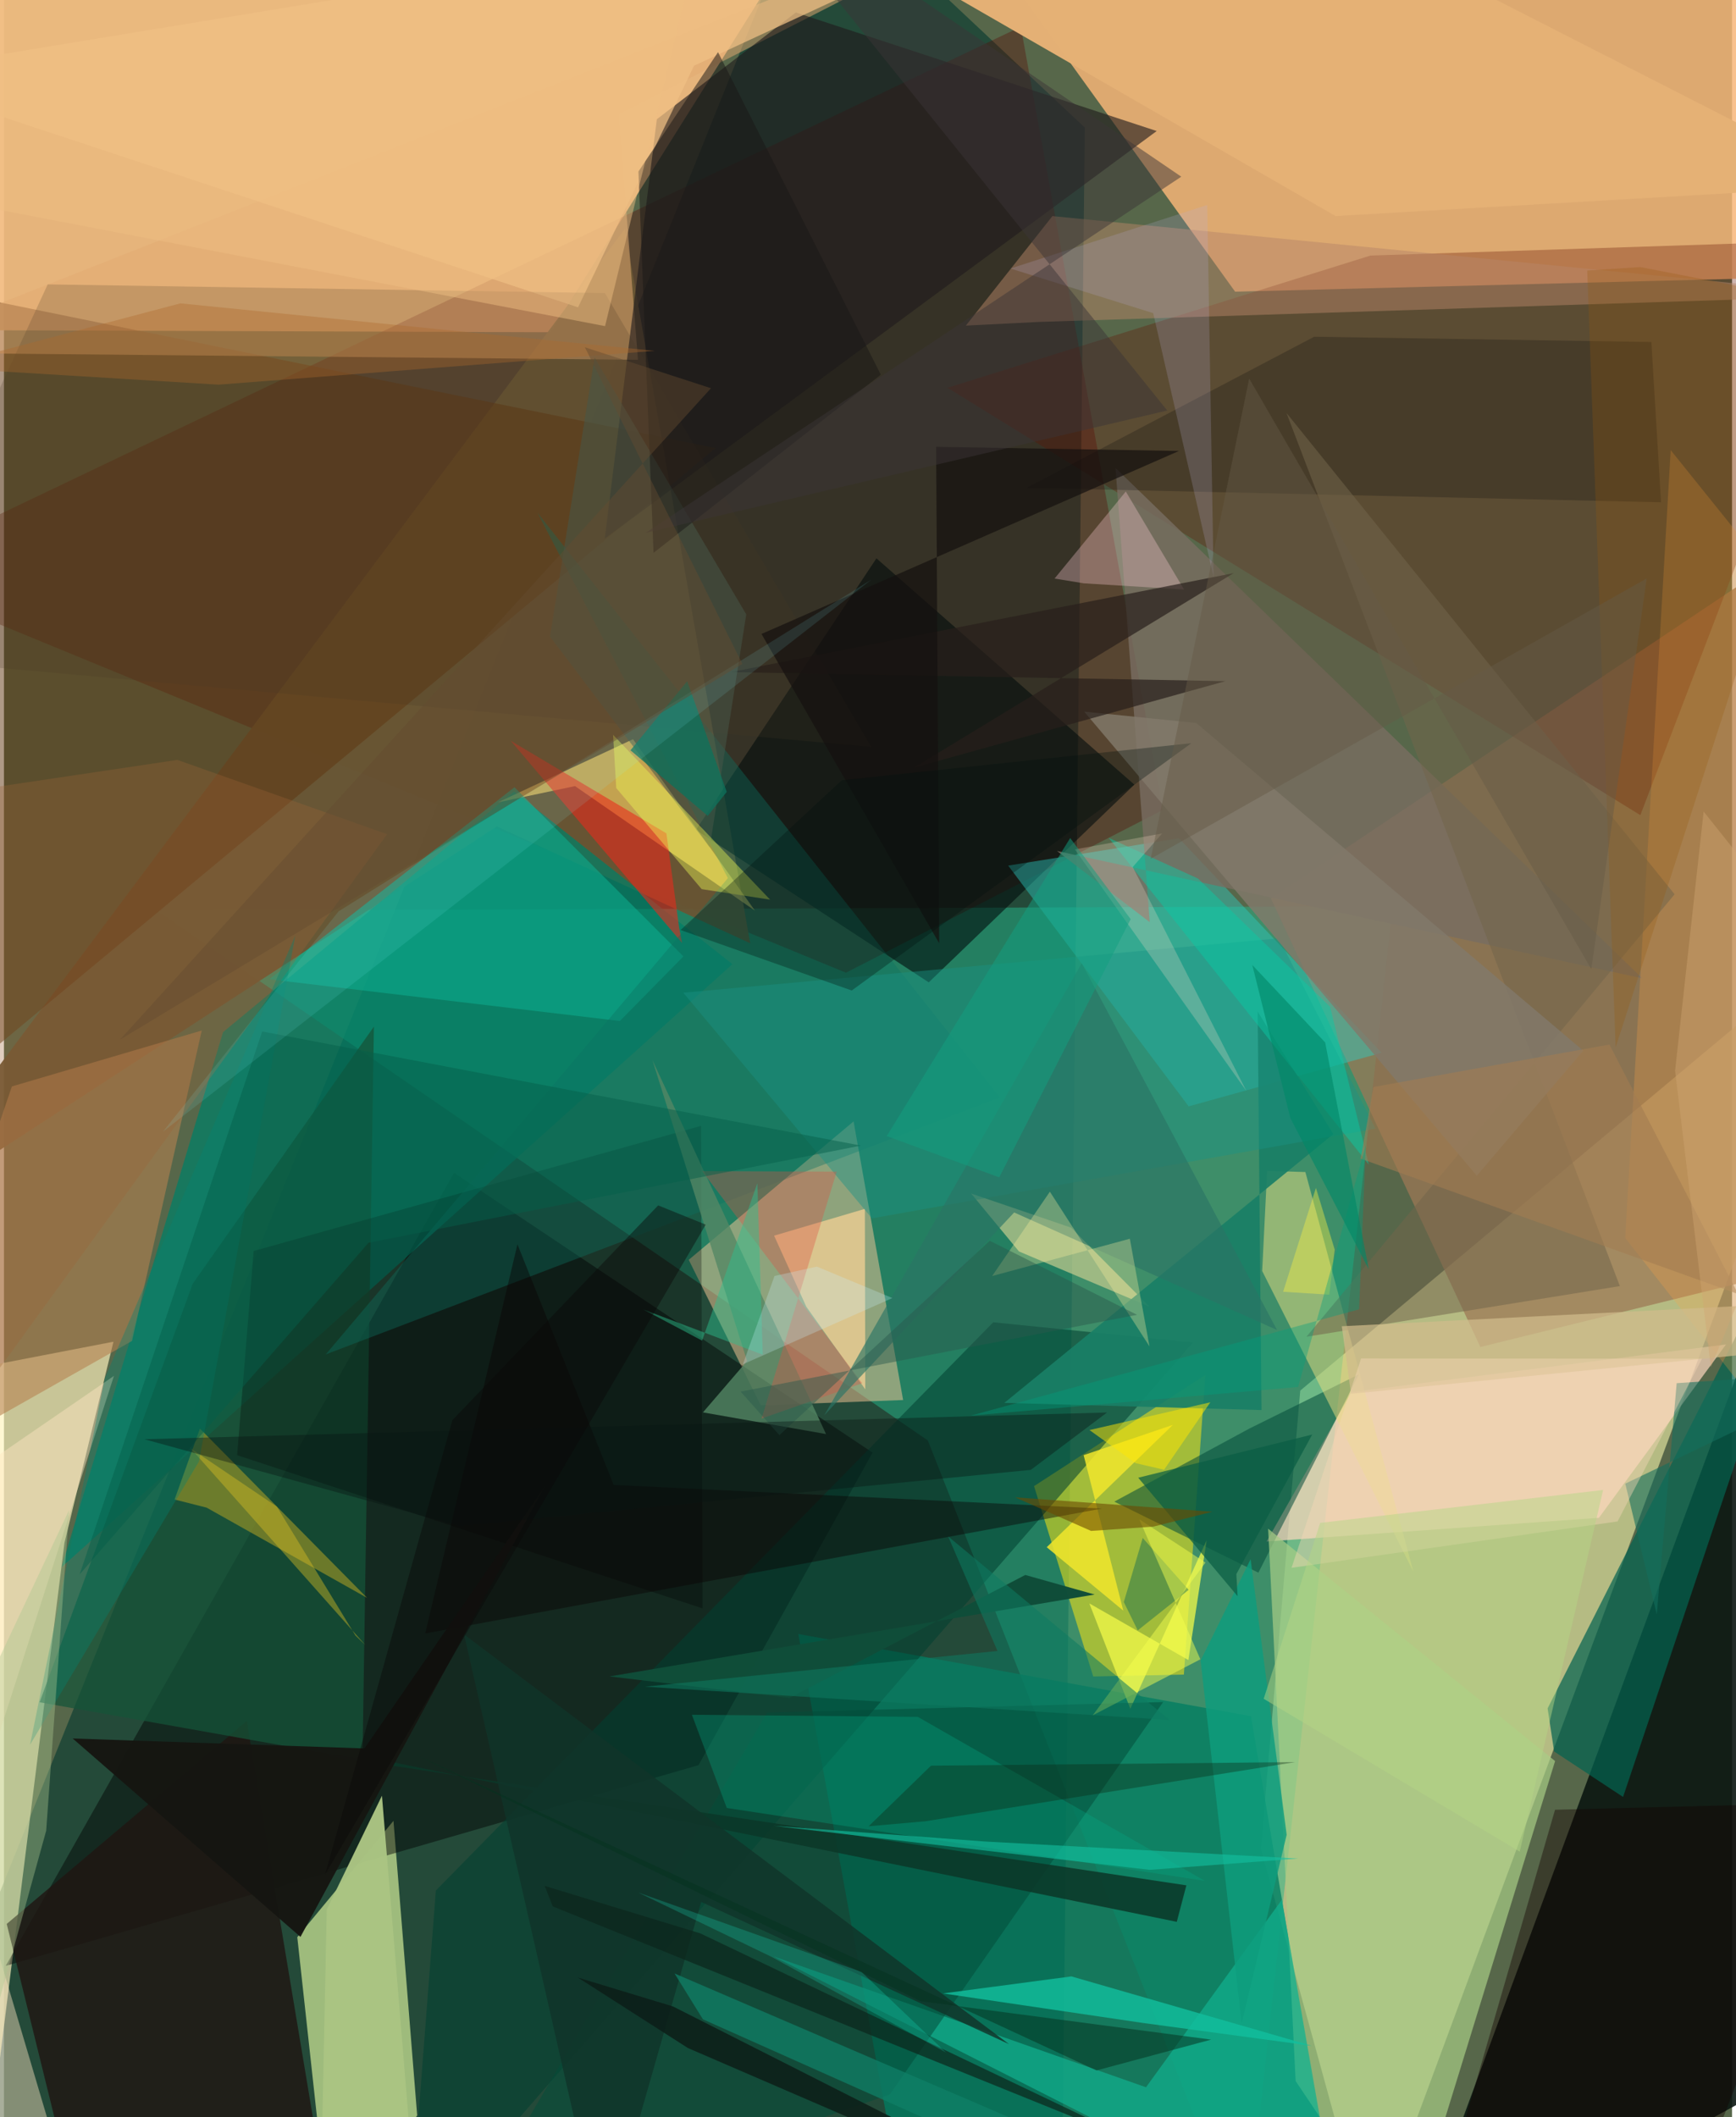 <svg xmlns="http://www.w3.org/2000/svg" width="228" height="278" viewBox="0 0 836 1024"><path fill="#57674a" d="M0 0h836v1024H0z"/><path fill="#f3bb80" fill-opacity=".918" d="M-62 159.549l326.547 1.15L399.94-55.09-29.616-33.807z"/><path fill="#dcde9c" fill-opacity=".702" d="M898 445.995L660.723 1086l-52.692-191.725 19.08-221.7z"/><path fill="#f6b577" fill-opacity=".839" d="M860.246-62H449.293l146.319 203.082 291.777-7.498z"/><path fill="#05382f" fill-opacity=".624" d="M-49.977 1034.507l561.644 42.111 11.22-1014.903L391.17-62z"/><path fill="#26b589" fill-opacity=".498" d="M74.141 440.457l372.81 256.251L600.505 1086l71.334-647.704z"/><path fill="#0b1711" fill-opacity=".902" d="M683.13 1086h31.262l158.946-87.265-16.852-383.148z"/><path fill="#5a0300" fill-opacity=".341" d="M560.636 391.767l-153.3 78.69L-62 277.354 491.911 12.94z"/><path fill="#e6fda4" fill-opacity=".631" d="M188.44 880.668l11.461 142.474L158.216 1086l-16.31-149.048z"/><path fill="#fff3be" fill-opacity=".671" d="M52.98 648.933L-62 671.133-13.26 1086l42.548-339.876z"/><path fill="#f8c898" fill-opacity=".502" d="M434.99 677.145l-23.966-134.767-79.742 66.944 34.806 70.396z"/><path fill="#000100" fill-opacity=".447" d="M217.749 567.266L.852 950.813l335.163-97.075 84.187-151.151z"/><path fill="#9d7756" fill-opacity=".729" d="M849.36 276.427L898 606.224 714.24 651.49 612.899 434.52z"/><path fill="#fde511" fill-opacity=".522" d="M581.208 665.038l-10.4 144.89-43.855.937-28.63-92.083z"/><path fill="#007d61" fill-opacity=".761" d="M645.623 1080.658l-211.55-17.937-49.8-272.423 218.968 39.776z"/><path fill="#695634" fill-opacity=".949" d="M300.387 110.698L-62 595.29l300.454-195.566L361.01 456.23z"/><path fill="#007f66" fill-opacity=".725" d="M105.992 499.197l140.755-116.412 105.668 83.56L27.878 757.973z"/><path fill="#651300" fill-opacity=".314" d="M898 115.843l-236.935 7.768-204.637 63.942 335.213 206.706z"/><path fill="#ffd7be" fill-opacity=".698" d="M610.812 745.578l160.78-11.464 61.484-83.857-181.2 23.048z"/><path fill="#5f3610" fill-opacity=".506" d="M-21.7 150.61L-62 554.752 344.19 216.73-62 134.053z"/><path fill="#000c0b" fill-opacity=".58" d="M546.853 379.496l-99.464 95.639L334.76 401.42l87.328-131.367z"/><path fill="#ffd563" fill-opacity=".604" d="M276.26 380.218L239 388.061l65.32-30.527 58.983 82.905z"/><path fill="#2acfc6" fill-opacity=".427" d="M573.114 535.11l93.366-25.922-98.035-103.765-82.621 13.234z"/><path fill="#014031" fill-opacity=".553" d="M575.16 649.32l-96.582-9.78-269.644 274.858L195.714 1086z"/><path fill="#201612" fill-opacity=".808" d="M117.463 832.396L159.788 1086H39.672L1.337 930.532z"/><path fill="#b6804f" fill-opacity=".584" d="M-62 718.728l123.95-70.162L95.69 498.42 3.836 525.472z"/><path fill="#e1aa71" fill-opacity=".514" d="M306.706 174.007L-62 170.43 527.112-62 297.445 55.31z"/><path fill="#004a38" fill-opacity=".537" d="M602.575 690.906l52.885-26.161-48.602 95.903-69.712-34.365z"/><path fill="#1f1a1d" fill-opacity=".616" d="M290.658 260.489l25.186-202.813 67.262-51.65 174.558 57.35z"/><path fill="#155439" fill-opacity=".729" d="M173.442 851.105L17.257 823.326l74.088-202.484 87.63-124.32z"/><path fill="#036350" fill-opacity=".71" d="M746.777 826.284L898 527.55 783.276 869.125l-33.343-21.993z"/><path fill="#b68668" fill-opacity=".494" d="M507.218 104.518l-41.873 52.961 35.446-1.778L898 142.98z"/><path fill="#c7cd8f" fill-opacity=".694" d="M516.24 593.76l-48.36-16.51 23.167 28.038 63.165 26.739z"/><path fill="#eadf82" fill-opacity=".498" d="M681.848 760.183l-52.255-193.314-18.506-.534-2.39 48.4z"/><path fill="#8c8c28" fill-opacity=".722" d="M98.048 729.194l-15.505-3.931L94.8 690.972l80.885 81.871z"/><path fill="#a8cd86" fill-opacity=".698" d="M678.248 1086l-53.365-79.467-13.308-267.146 138.824 112.365z"/><path fill="#786d61" fill-opacity=".82" d="M537.742 226.355l16.555 219.667-44.85-34.425 283.125 61.586z"/><path fill="#12b08f" fill-opacity=".714" d="M618.205 918.845l-65.72 90.69-180.21-63.302L647.438 1086z"/><path fill="#000002" fill-opacity=".282" d="M112.805 703.82l8.002-98.76 216.47-60.532.673 233.393z"/><path fill="#0dad8f" fill-opacity=".565" d="M297.958 493.827l-169.597-20.172 118.595-92.885 81.753 81.819z"/><path fill="#eb291a" fill-opacity=".576" d="M320.473 403.069l6.163 45.606 1.436 7.435-82.912-97.826z"/><path fill="#ffa541" fill-opacity=".247" d="M806.315 217.7l-21.998 381.053 82.198 104.643L898 331.696z"/><path fill="#f9d395" fill-opacity=".71" d="M372.578 597.646l43.907-12.958.197 87.285-28.533-39.979z"/><path fill="#f2fa49" fill-opacity=".753" d="M572.985 802.91l8.83-57.931-36.913 81.514-19.826-50.987z"/><path fill="#ffe7c1" fill-opacity=".439" d="M53.2 665.477l-108.929 339.546L39.174 1086-62 744.596z"/><path fill="#034d3a" fill-opacity=".529" d="M217.628 1086l151.638-257.704 191.52-5.08-132.192 189.769z"/><path fill="#1a7f67" fill-opacity=".918" d="M643.103 548.521l-36.6-59.255L608.372 682l-124.42-3.475z"/><path fill="#0b7163" fill-opacity=".38" d="M350.223 424.72L155.677 655.079l326.15-124.293-223.701-282.761z"/><path fill="#000207" fill-opacity=".216" d="M801.65 242.95l-4.681-77.545-163.138-2.528-139.067 73.06z"/><path fill="#e5b176" fill-opacity=".996" d="M898 89.776L600.608-62 447.658-8.747l196.53 113.244z"/><path fill="#f1c085" fill-opacity=".722" d="M-62 36.246L536.104-62 333.827 31.795 277.73 148.641z"/><path fill="#463825" fill-opacity=".2" d="M419.626 361.28L290.737 141.76 21.16 137.55-62 317.616z"/><path fill="#72664b" fill-opacity=".537" d="M808.213 432.536L620.447 199.723l161.288 422.319-151.642 24.505z"/><path fill="#548665" fill-opacity=".788" d="M397.697 693.601l-59.546-10.48 21.346-24.836-45.793-145.559z"/><path fill="#0b3728" fill-opacity=".859" d="M572.017 911.877l-415.572-62.585 22.166 1.113L567.38 929.52z"/><path fill="#199285" fill-opacity=".439" d="M328.65 480.15l288.14-26.332 46.718 92.06-243.598 43.394z"/><path fill="#05a883" fill-opacity=".325" d="M332.807 829.379l109.265 1.007 138.884 79.315-231.282-35.25z"/><path fill="#12bf9d" fill-opacity=".808" d="M632.682 989.488l-81.96-11.098-96.452-14.242 62.125-8.237z"/><path fill="#ffccd7" fill-opacity=".318" d="M508.254 279.828l34.464-42.106 28.194 47.407-48.491-2.994z"/><path fill="#82796b" fill-opacity=".827" d="M763.998 508.161l-51.485 60.503-189.944-224.487 54.233 5.508z"/><path fill="#f0e52c" fill-opacity=".863" d="M504.453 748.331l37.064 30.68-19.203-75.212 43.188-14.643z"/><path fill="#dc5242" fill-opacity=".349" d="M402.857 566.683L366.504 686.11l48.696-17.09-77.422-102.583z"/><path fill="#abc583" fill-opacity=".969" d="M182.864 868.518l-26.703 55.053L152.787 1086l44.673-40.26z"/><path fill="#9c6536" fill-opacity=".314" d="M-17.505 682.968l202.883-279.486-101.48-35.942L-62 389.283z"/><path fill="#271f1b" fill-opacity=".69" d="M440.262 371.262l150.673-41.815-239.363-4.364 243.318-47.881z"/><path fill="#103429" fill-opacity=".831" d="M222.601 790.542L289.873 1086l47.436-166.113 148.92 68.789z"/><path fill="#0b0304" fill-opacity=".435" d="M248.409 601.811l-44.617 188.23 327.372-60.403-236.18-11.426z"/><path fill="#14110f" fill-opacity=".698" d="M366.476 306.62l201.974-88.508-117.496-1.996 1.484 240.12z"/><path fill="#d7bc24" fill-opacity=".431" d="M174.874 795.698l-84.53-95.176 41.676 28.181 38.059 62.398z"/><path fill="#0e9c7d" fill-opacity=".824" d="M620.543 887.424L603.09 754.158l-24.193 48.983 19.863 175.491z"/><path fill="#2a7565" fill-opacity=".647" d="M488.705 586.427l-91.832 98.084L521.384 465.87l94.501 177.407z"/><path fill="#076354" fill-opacity=".412" d="M541.748 774.856l9.153-31.008 22.216 25.112-24.631 19.601z"/><path fill="#b6b0da" fill-opacity=".208" d="M486.93 129.871l95.18-30.728 3.09 180.093-29.225-127.783z"/><path fill="#0c251b" fill-opacity=".702" d="M265.513 922.064l-3.94-9.933 75.245 22.943 219.515 104.71z"/><path fill="#0d2a13" fill-opacity=".373" d="M448.486 854l176.197-1.73-178.72 28.59-27.664 2.452z"/><path fill="#d0bb8b" fill-opacity=".725" d="M647.205 641.462L898 628.692v20.928l-246.337 24.515z"/><path fill="#94580f" fill-opacity=".263" d="M895.123 149.26l-103.495-20.084-25.691 1.661 13.749 375.75z"/><path fill="#465647" fill-opacity=".549" d="M264.152 307.92l77.283 101.917L359.1 297.143l-73.36-124.167z"/><path fill="#f0fc55" fill-opacity=".408" d="M370.639 435.132l-33.102-5.088-41.326-48.894-1.539-25.757z"/><path fill="#1b1816" fill-opacity=".514" d="M306.95 82.955l38.5-57.727 78.75 155.99-109.944 86.16z"/><path fill="#01100e" fill-opacity=".322" d="M405.332 377.363l-78.002 72.463 82.794 29.243L574.436 359.45z"/><path fill="#3b3437" fill-opacity=".482" d="M353.145-62l216.41 147.455-259.077 172.277 252.3-59.172z"/><path fill="#130002" fill-opacity=".404" d="M689.245 1086l61.125-210.69 139.966-3.558L808 1086z"/><path fill="#151511" fill-opacity=".957" d="M261.704 718.737l-118.26 218.068-110.184-95.96 141.153 4.811z"/><path fill="#0f8068" fill-opacity=".737" d="M448.153 1025.746l-110.01-49.07-13.744-22.189L630.319 1086z"/><path fill="#14c1a2" fill-opacity=".596" d="M372.38 883.09l102.35 7.598 151.422 8.215-71.85 5.48z"/><path fill="#f5ff4f" fill-opacity=".475" d="M526.722 829.642l52.066-27.093-29.565-67.747 32.05 20.96z"/><path fill="#fee503" fill-opacity=".506" d="M525.14 691.665l22.334 16.004 13.759 3.196 22.373-32.625z"/><path fill="#ffef9d" fill-opacity=".318" d="M478.055 617.173l66.615-18.03 9.496 52.05-48.178-74.815z"/><path fill="#008472" fill-opacity=".353" d="M48.838 666.438L12.622 843.87l81.716-136.985 46.593-254.384z"/><path fill="#07caa6" fill-opacity=".459" d="M641.538 486.936l18.734 76.34-125.81-158.006 43.225 19.668z"/><path fill="#fbdecc" fill-opacity=".247" d="M601.051 527.68l-54.985-108.347 14.241-16.225-42.226 7.724z"/><path fill="#0c1e18" fill-opacity=".851" d="M551.85 1086L330.9 990.573l-53.268-34.103 46.034 13.977z"/><path fill="#146e5d" fill-opacity=".584" d="M784.355 717.593l15.23 63.222L809.214 669 898 662.991z"/><path fill="#aac690" fill-opacity=".4" d="M-25.835 1052.909l46.268-167.47 11.11-155.12-51.9 109.971z"/><path fill="#0d715b" fill-opacity=".769" d="M303.094 362.89l27.412-33.399 19.153 53.506-9.189 11.6z"/><path fill="#2cbf8f" fill-opacity=".459" d="M309.344 633.368l28.398 15.052 26.725-76.164 2.626 82.973z"/><path fill="#f5d6b6" fill-opacity=".424" d="M821.47 657.17l-40.843 78.7-157.735 22.43 33.675-101.26z"/><path fill="#055e49" fill-opacity=".478" d="M176.37 601.078l238.197-46.988-289.62-55.21L36.6 761.496z"/><path fill="#a27d52" fill-opacity=".58" d="M662.552 525.74l114.13-20.518 62.295 120.68-182.643-65.495z"/><path fill="#655946" fill-opacity=".459" d="M767.916 468.745L602.405 183.107 554.76 415.368 794.714 279.76z"/><path fill="#104d39" fill-opacity=".988" d="M527.647 771.216l-33.577-9.462-114.03 59.468-87.08-10.39z"/><path fill="#095d43" fill-opacity=".702" d="M548.715 714.726l48.092 57.321-.601-10.704 36.686-67.507z"/><path fill="#ae682d" fill-opacity=".365" d="M-32.107 177.768l135.907 8.277 211.05-16.346-229.514-22.974z"/><path fill="#b5d585" fill-opacity=".482" d="M609.423 821.653l27.337-85.094 136.857-15.91-40.32 174.938z"/><path fill="#7ffdff" fill-opacity=".11" d="M419.634 280.345L249.062 386.25l-87.159 54.518-85.01 106.615z"/><path fill="#0e7b61" fill-opacity=".549" d="M456.783 743.117l107.104 88.78-253.782-16.106 170.524-17.273z"/><path fill="#29594d" fill-opacity=".463" d="M548.127 635.921l-71.201-35.819-101.792 94.023-18.76-21.049z"/><path fill="#c5f0fd" fill-opacity=".263" d="M357.462 659.87l72.324-32.05-36.51-15.208-20.499 4.527z"/><path fill="#f4eb45" fill-opacity=".42" d="M641.152 626.19l-22.332-1.408 15.876-50.227 9.081 29.816z"/><path fill="#eebe83" fill-opacity=".478" d="M290.794 157.735L-62 90.027 23.768-62l318.172 9.886z"/><path fill="#1af8d6" fill-opacity=".208" d="M414.807 953.713l40.952 39.044-84.457-46.317-64.395-31.057z"/><path fill="#139f7f" fill-opacity=".51" d="M427.056 549.476l54.423 19.964 63.6-124.868-29.265-39.241z"/><path fill="#0a1512" fill-opacity=".396" d="M220.359 738.083l276.408-27.162 36.865-27.75-465.69 12.942z"/><path fill="#644b30" fill-opacity=".443" d="M357.218 321.109l-76.183-153.145 61 19.81-285.912 315.08z"/><path fill="#009f7d" fill-opacity=".376" d="M655.582 633.267l3.239-79.386-32.754 116.94-158.354 13.878z"/><path fill="#6c4900" fill-opacity=".592" d="M525.92 740.453l30.21-2.097 28.46-7.181-95.45-6.972z"/><path fill="#0a0708" fill-opacity=".431" d="M155.366 906.586l184.13-314.268L316.49 583l-99.557 103.88z"/><path fill="#d0a672" fill-opacity=".424" d="M808.454 517.872L822.26 392.52 898 487.57l-72.267 173.678z"/><path fill="#05321f" fill-opacity=".525" d="M528.542 1001.394L199.48 848.836 443.411 967.9l140.573 18.59z"/><path fill="#008868" fill-opacity=".612" d="M622.314 540.755l-18.402-74.023 35.25 37.46 21.09 109.725z"/></svg>